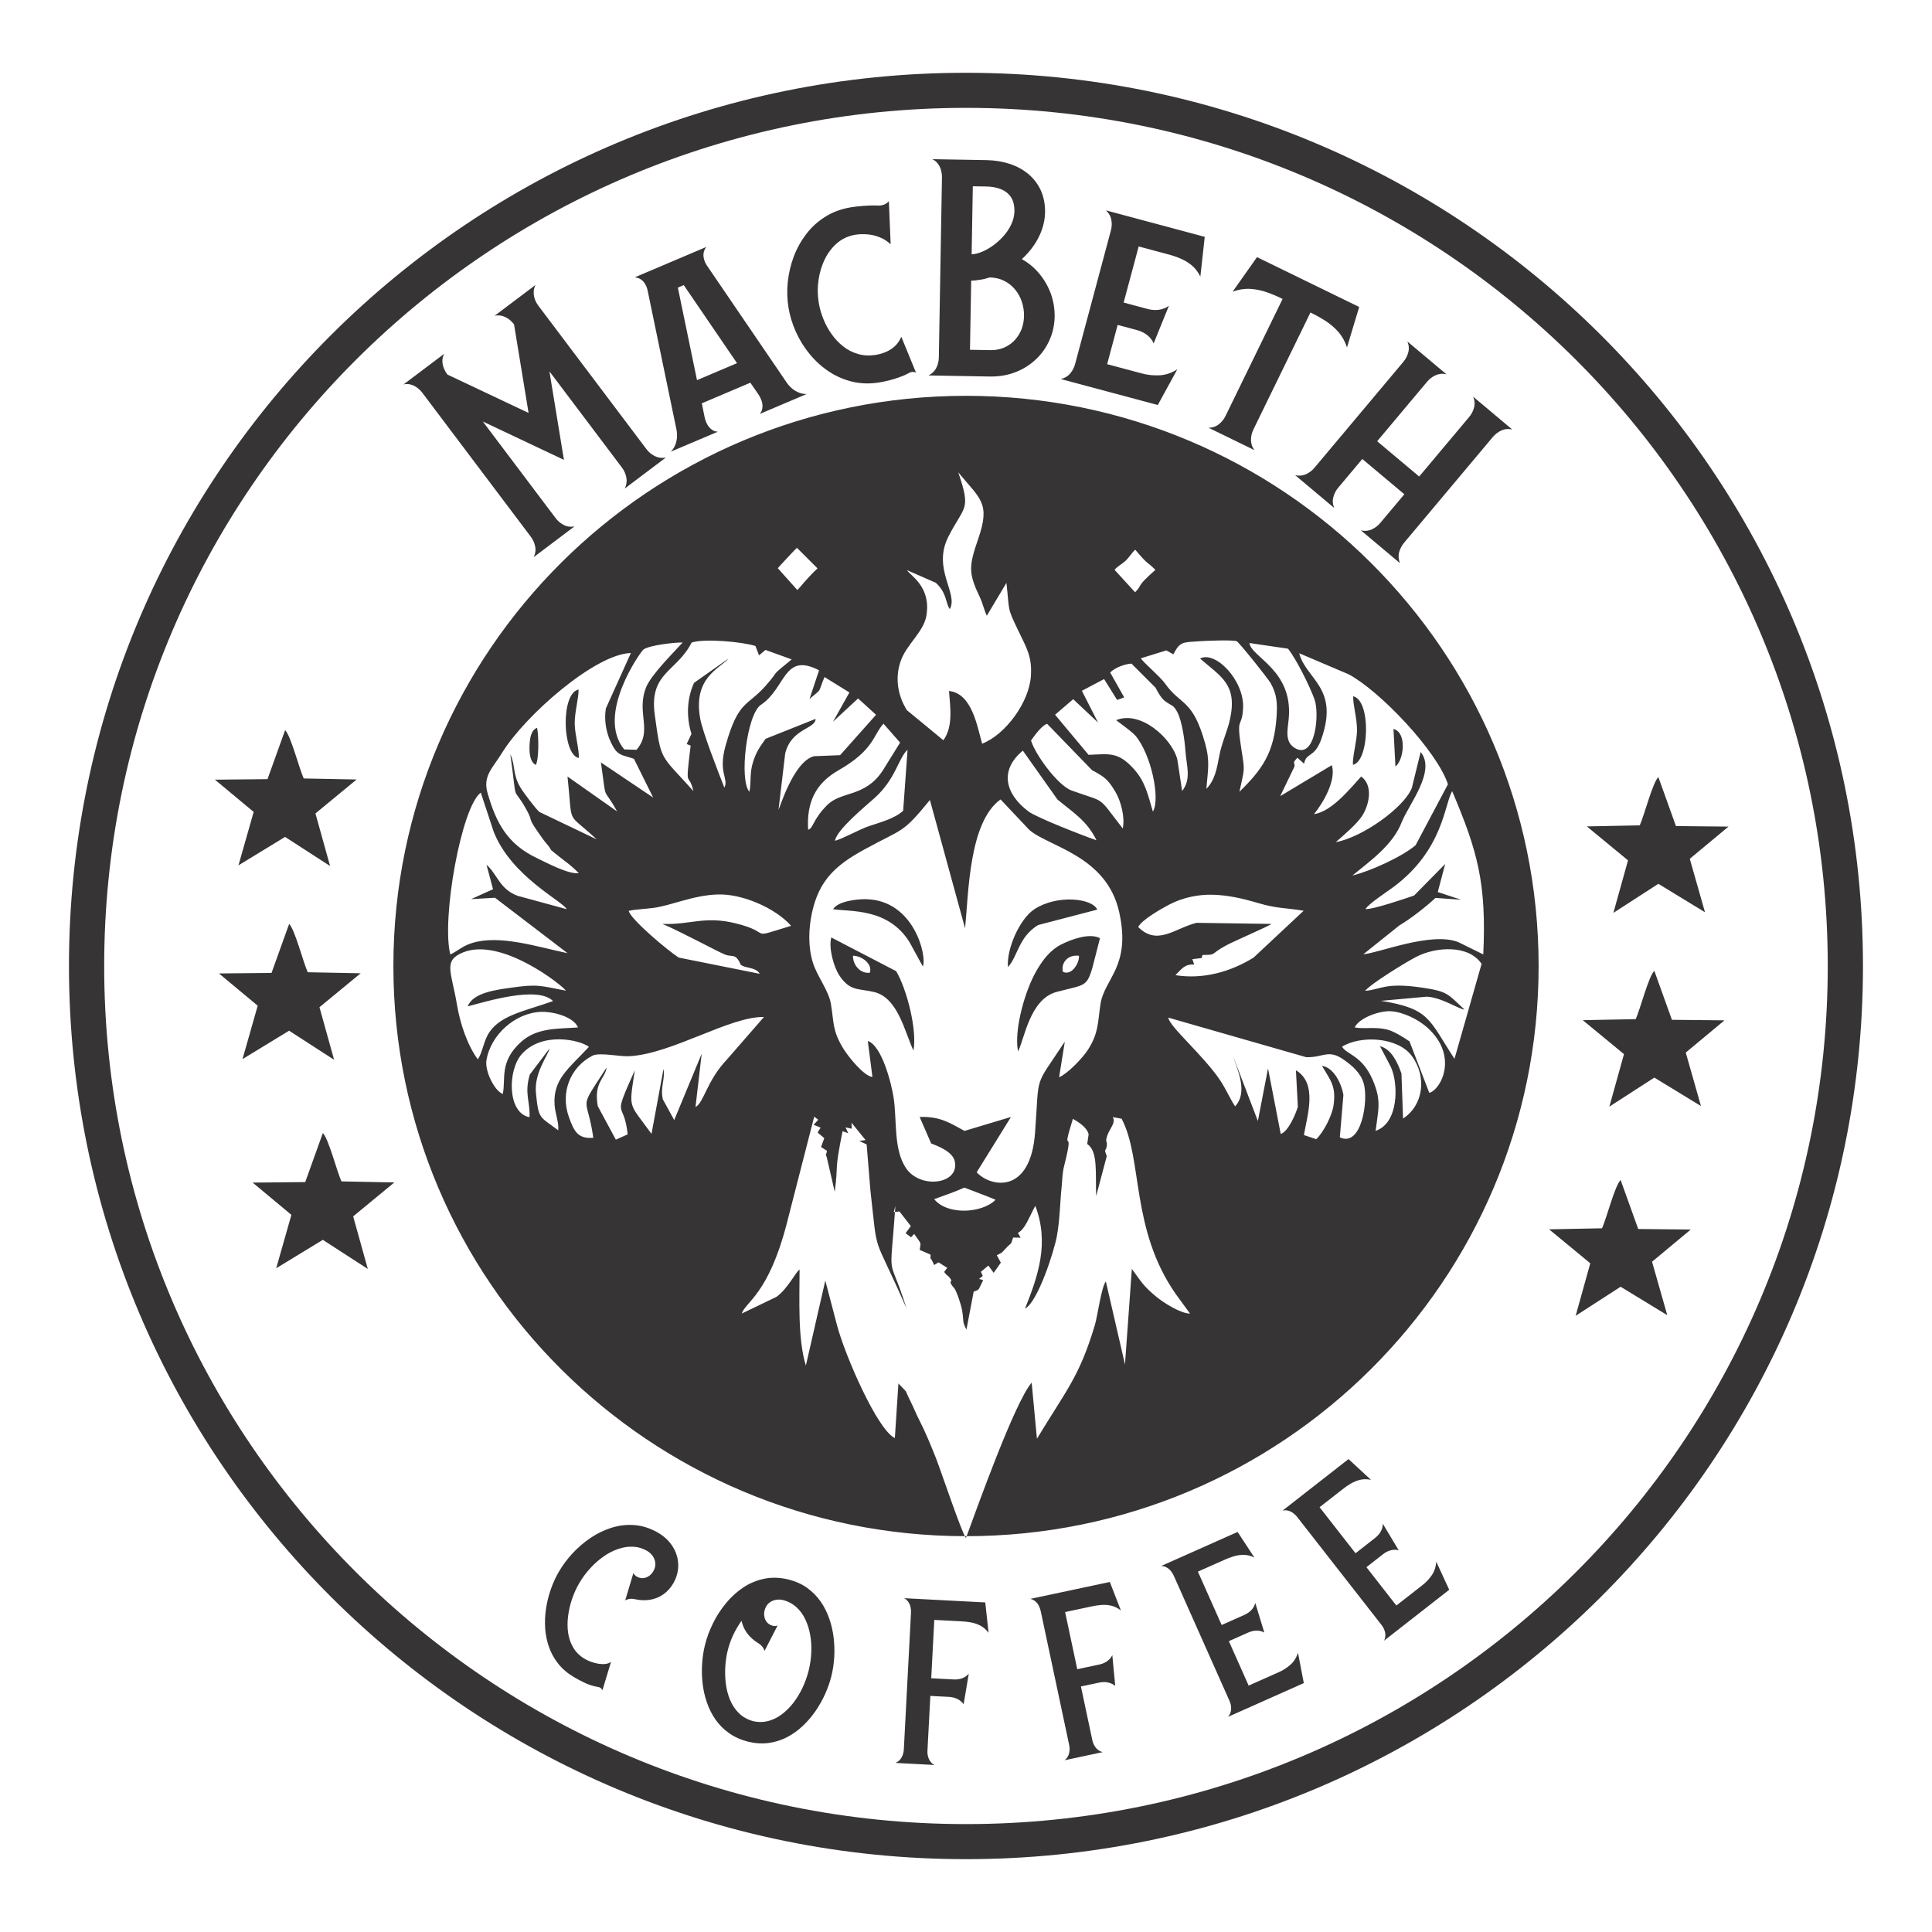 <?xml version="1.0" encoding="UTF-8"?>
<!DOCTYPE svg PUBLIC "-//W3C//DTD SVG 1.1//EN" "http://www.w3.org/Graphics/SVG/1.1/DTD/svg11.dtd">
<!-- Creator: CorelDRAW -->
<svg xmlns="http://www.w3.org/2000/svg" xml:space="preserve" width="70mm" height="70mm" style="shape-rendering:geometricPrecision; text-rendering:geometricPrecision; image-rendering:optimizeQuality; fill-rule:evenodd; clip-rule:evenodd"
viewBox="0 0 70 70"
 xmlns:xlink="http://www.w3.org/1999/xlink">
 <defs>
  <style type="text/css">
   <![CDATA[
    .fil0 {fill:#373435}
   ]]>
  </style>
 </defs>
 <g id="Capa_x0020_1">
  <path class="fil0" d="M35 14.341c11.458,0 20.747,9.249 20.747,20.659 0,11.41 -9.289,20.659 -20.747,20.659 -11.458,0 -20.747,-9.249 -20.747,-20.659 0,-11.41 9.289,-20.659 20.747,-20.659zm-11.552 41.853l0 0c0.089,0.052 0.16,0.117 0.21,0.197 0.053,0.08 0.081,0.166 0.086,0.258 0.005,0.094 -0.019,0.184 -0.071,0.277 -0.042,0.072 -0.095,0.131 -0.16,0.175 -0.065,0.046 -0.136,0.071 -0.212,0.078 -0.075,0.006 -0.154,-0.013 -0.231,-0.056 -0.03,-0.017 -0.053,-0.036 -0.072,-0.057 -0.019,-0.022 -0.035,-0.045 -0.049,-0.07l-0.297 0.988c0.064,-0.032 0.123,-0.05 0.181,-0.055 0.058,-0.006 0.118,-0.002 0.183,0.015 0.194,0.042 0.377,0.047 0.55,0.016 0.173,-0.031 0.332,-0.096 0.473,-0.197 0.141,-0.1 0.262,-0.234 0.357,-0.398 0.123,-0.217 0.181,-0.439 0.178,-0.669 -0.005,-0.231 -0.07,-0.446 -0.195,-0.651 -0.126,-0.205 -0.308,-0.379 -0.547,-0.519 -0.277,-0.156 -0.557,-0.246 -0.84,-0.269 -0.281,-0.022 -0.557,0.01 -0.827,0.093 -0.271,0.085 -0.526,0.208 -0.768,0.371 -0.24,0.163 -0.46,0.35 -0.656,0.563 -0.197,0.214 -0.362,0.437 -0.498,0.672 -0.112,0.193 -0.207,0.402 -0.286,0.627 -0.078,0.224 -0.136,0.456 -0.173,0.696 -0.037,0.238 -0.046,0.477 -0.032,0.715 0.017,0.237 0.062,0.466 0.141,0.686 0.077,0.221 0.192,0.423 0.34,0.609 0.151,0.185 0.34,0.346 0.571,0.481 0.136,0.08 0.274,0.152 0.413,0.216 0.141,0.064 0.291,0.109 0.452,0.136 0.039,0.005 0.071,0.018 0.1,0.041 0.027,0.021 0.047,0.05 0.056,0.084l0.314 -1.036c-0.054,0.041 -0.118,0.066 -0.196,0.076 -0.078,0.01 -0.16,0.008 -0.249,-0.005 -0.089,-0.013 -0.177,-0.036 -0.265,-0.066 -0.088,-0.032 -0.167,-0.068 -0.241,-0.111 -0.181,-0.106 -0.32,-0.243 -0.417,-0.407 -0.098,-0.165 -0.161,-0.345 -0.188,-0.544 -0.028,-0.198 -0.027,-0.402 0.002,-0.613 0.027,-0.21 0.076,-0.415 0.144,-0.614 0.069,-0.199 0.151,-0.381 0.247,-0.547 0.113,-0.196 0.244,-0.377 0.394,-0.542 0.149,-0.166 0.31,-0.31 0.483,-0.432 0.171,-0.123 0.35,-0.216 0.533,-0.28 0.182,-0.066 0.364,-0.093 0.544,-0.086 0.18,0.007 0.353,0.058 0.517,0.151zm-11.078 -13.39l1.918 0.038 -1.492 1.23 0.53 1.903 -1.63 -1.053 -1.689 1.03 0.551 -1.936 -1.403 -1.168 1.904 -0.019 0.638 -1.776c0.211,0.211 0.502,1.368 0.673,1.75zm45.675 1.699l-1.918 0.038 1.492 1.23 -0.53 1.903 1.63 -1.053 1.689 1.03 -0.551 -1.936 1.403 -1.167 -1.904 -0.019 -0.638 -1.776c-0.211,0.211 -0.502,1.368 -0.673,1.75zm-46.896 -9.277l1.918 0.038 -1.492 1.23 0.53 1.903 -1.63 -1.053 -1.689 1.03 0.551 -1.936 -1.403 -1.168 1.904 -0.019 0.638 -1.776c0.211,0.211 0.502,1.368 0.673,1.75zm48.117 1.699l-1.918 0.038 1.492 1.23 -0.53 1.903 1.63 -1.053 1.689 1.03 -0.551 -1.936 1.403 -1.168 -1.904 -0.019 -0.638 -1.776c-0.211,0.211 -0.502,1.368 -0.673,1.75zm-48.263 -8.72l1.918 0.038 -1.492 1.23 0.53 1.903 -1.63 -1.053 -1.689 1.03 0.551 -1.936 -1.403 -1.168 1.904 -0.019 0.638 -1.776c0.211,0.211 0.502,1.368 0.673,1.75zm48.409 1.699l-1.918 0.038 1.492 1.23 -0.53 1.903 1.63 -1.053 1.689 1.03 -0.551 -1.936 1.403 -1.167 -1.904 -0.019 -0.638 -1.776c-0.211,0.211 -0.502,1.368 -0.673,1.75zm-8.573 -16.785l0 0 -3.203 3.817c-0.087,0.107 -0.193,0.189 -0.315,0.244 -0.12,0.056 -0.252,0.069 -0.394,0.037l1.414 1.187c-0.056,-0.134 -0.066,-0.266 -0.031,-0.394 0.033,-0.13 0.096,-0.248 0.186,-0.352l0.863 -1.028 1.523 1.278 -0.863 1.028c-0.087,0.107 -0.193,0.189 -0.315,0.244 -0.12,0.056 -0.252,0.069 -0.394,0.037l1.414 1.187c-0.054,-0.133 -0.065,-0.265 -0.032,-0.394 0.035,-0.128 0.098,-0.247 0.186,-0.352l3.203 -3.817c0.088,-0.105 0.194,-0.188 0.315,-0.244 0.122,-0.055 0.254,-0.068 0.394,-0.037l-1.414 -1.187c0.056,0.134 0.066,0.266 0.031,0.394 -0.033,0.13 -0.096,0.248 -0.186,0.352l-1.801 2.146 -1.523 -1.278 1.801 -2.146c0.087,-0.107 0.193,-0.189 0.315,-0.244 0.12,-0.056 0.252,-0.069 0.394,-0.037l-1.414 -1.187c0.056,0.134 0.066,0.266 0.031,0.394 -0.033,0.13 -0.096,0.248 -0.186,0.352zm-5.295 -3.803l-0.883 1.25c0.218,-0.078 0.43,-0.111 0.637,-0.099 0.207,0.012 0.409,0.054 0.606,0.123 0.196,0.069 0.384,0.149 0.567,0.241l-2.06 4.224c-0.058,0.125 -0.141,0.23 -0.246,0.313 -0.103,0.084 -0.228,0.128 -0.373,0.132l1.659 0.809c-0.087,-0.117 -0.128,-0.242 -0.126,-0.375 0.001,-0.134 0.033,-0.264 0.095,-0.387l2.06 -4.224c0.185,0.088 0.364,0.187 0.539,0.299 0.175,0.112 0.333,0.246 0.47,0.402 0.137,0.155 0.242,0.343 0.315,0.563l0.442 -1.465 -3.701 -1.805 0 0zm-7.112 4.416l0 0 3.517 0.942 0.708 -1.294c-0.207,0.134 -0.423,0.207 -0.651,0.218 -0.226,0.011 -0.451,-0.014 -0.67,-0.077l-1.222 -0.327 0.381 -1.422 0.698 0.187c0.139,0.037 0.261,0.097 0.369,0.179 0.107,0.082 0.187,0.184 0.237,0.304l0.552 -1.362c-0.11,0.077 -0.23,0.126 -0.361,0.144 -0.132,0.018 -0.265,0.009 -0.405,-0.028l-0.873 -0.234 0.545 -2.033 1.048 0.281c0.163,0.041 0.322,0.095 0.472,0.16 0.152,0.063 0.29,0.149 0.413,0.253 0.121,0.104 0.224,0.238 0.301,0.399l0.159 -1.441 -3.579 -0.959c0.107,0.098 0.172,0.213 0.195,0.344 0.025,0.132 0.018,0.266 -0.02,0.398l-1.29 4.814c-0.034,0.134 -0.095,0.253 -0.182,0.354 -0.085,0.102 -0.199,0.169 -0.341,0.201zm-4.303 -7.287l0 0 -0.113 6.493c-0,0.138 -0.03,0.269 -0.091,0.388 -0.058,0.119 -0.152,0.212 -0.282,0.277l2.233 0.039c0.331,0.004 0.638,-0.049 0.917,-0.158 0.282,-0.109 0.527,-0.264 0.738,-0.463 0.21,-0.196 0.373,-0.428 0.492,-0.693 0.119,-0.263 0.182,-0.548 0.189,-0.853 0.003,-0.286 -0.042,-0.562 -0.136,-0.829 -0.097,-0.264 -0.234,-0.505 -0.413,-0.722 -0.179,-0.218 -0.391,-0.396 -0.64,-0.536 0.164,-0.148 0.307,-0.313 0.432,-0.492 0.124,-0.179 0.222,-0.37 0.294,-0.572 0.072,-0.201 0.111,-0.411 0.116,-0.626 0.003,-0.297 -0.048,-0.562 -0.152,-0.795 -0.106,-0.232 -0.255,-0.428 -0.446,-0.591 -0.193,-0.163 -0.419,-0.287 -0.678,-0.373 -0.261,-0.086 -0.542,-0.132 -0.848,-0.138l-1.962 -0.034c0.085,0.04 0.153,0.097 0.206,0.169 0.053,0.072 0.09,0.15 0.112,0.239 0.024,0.089 0.034,0.177 0.032,0.27zm1.015 6.228l0 0 0.044 -2.504c0.11,-0.004 0.222,-0.015 0.336,-0.035 0.115,-0.017 0.227,-0.046 0.337,-0.082 0.194,0.005 0.369,0.045 0.523,0.123 0.154,0.078 0.285,0.181 0.393,0.312 0.107,0.131 0.191,0.279 0.246,0.445 0.055,0.167 0.082,0.339 0.079,0.522 -0.006,0.243 -0.064,0.457 -0.171,0.643 -0.106,0.185 -0.249,0.331 -0.429,0.436 -0.18,0.104 -0.384,0.155 -0.61,0.153l-0.749 -0.013zm0.06 -3.459l0 0 0.043 -2.465 0.478 0.008c0.204,0.002 0.385,0.035 0.538,0.096 0.156,0.063 0.277,0.158 0.365,0.288 0.086,0.131 0.128,0.301 0.127,0.512 -0.005,0.163 -0.042,0.322 -0.114,0.474 -0.069,0.152 -0.164,0.292 -0.279,0.423 -0.114,0.129 -0.241,0.243 -0.376,0.342 -0.137,0.099 -0.274,0.176 -0.409,0.232 -0.137,0.056 -0.262,0.086 -0.374,0.09zm-4.375 -1.703l0 0c-0.346,0.057 -0.655,0.171 -0.924,0.34 -0.27,0.167 -0.498,0.375 -0.69,0.624 -0.189,0.248 -0.342,0.52 -0.454,0.817 -0.112,0.297 -0.183,0.602 -0.217,0.914 -0.033,0.315 -0.026,0.621 0.021,0.918 0.049,0.308 0.14,0.607 0.271,0.898 0.131,0.291 0.295,0.559 0.497,0.803 0.2,0.245 0.429,0.455 0.688,0.627 0.259,0.175 0.54,0.298 0.846,0.374 0.306,0.074 0.628,0.086 0.968,0.034 0.117,-0.018 0.239,-0.044 0.371,-0.076 0.13,-0.034 0.257,-0.071 0.382,-0.117 0.126,-0.044 0.24,-0.095 0.342,-0.15 0.042,-0.026 0.087,-0.04 0.133,-0.043 0.048,-0.001 0.088,0.008 0.126,0.028l-0.533 -1.301c-0.058,0.14 -0.137,0.252 -0.237,0.345 -0.099,0.09 -0.21,0.16 -0.333,0.21 -0.122,0.052 -0.246,0.085 -0.371,0.104 -0.226,0.034 -0.434,0.023 -0.629,-0.035 -0.196,-0.056 -0.374,-0.148 -0.533,-0.273 -0.162,-0.127 -0.303,-0.277 -0.424,-0.449 -0.123,-0.172 -0.222,-0.357 -0.301,-0.556 -0.079,-0.197 -0.135,-0.397 -0.166,-0.597 -0.043,-0.27 -0.044,-0.542 -0.004,-0.812 0.04,-0.27 0.116,-0.522 0.229,-0.753 0.116,-0.232 0.266,-0.425 0.45,-0.583 0.184,-0.156 0.402,-0.255 0.65,-0.297 0.147,-0.023 0.296,-0.027 0.451,-0.013 0.152,0.013 0.302,0.05 0.444,0.108 0.144,0.058 0.273,0.142 0.388,0.25l-0.064 -1.558c-0.073,0.075 -0.151,0.122 -0.231,0.139 -0.078,0.019 -0.155,0.022 -0.229,0.012 -0.159,-0.001 -0.317,0.004 -0.477,0.017 -0.157,0.012 -0.305,0.029 -0.441,0.05zm-7.354 3.063l0 0 1.032 4.976c0.019,0.09 0.027,0.185 0.022,0.283 -0.005,0.098 -0.026,0.191 -0.062,0.283 -0.036,0.092 -0.09,0.174 -0.161,0.248l1.7 -0.721c-0.087,-0.007 -0.162,-0.034 -0.225,-0.084 -0.065,-0.049 -0.117,-0.111 -0.16,-0.189 -0.041,-0.079 -0.072,-0.164 -0.091,-0.253l-0.102 -0.504 1.759 -0.747 0.292 0.423c0.051,0.076 0.09,0.158 0.119,0.242 0.026,0.085 0.035,0.165 0.025,0.246 -0.008,0.081 -0.04,0.153 -0.096,0.221l1.699 -0.721c-0.103,-0.001 -0.2,-0.018 -0.291,-0.057 -0.091,-0.038 -0.173,-0.088 -0.247,-0.152 -0.074,-0.064 -0.137,-0.136 -0.188,-0.212l-2.862 -4.199c-0.084,-0.114 -0.135,-0.235 -0.148,-0.36 -0.013,-0.125 0.019,-0.242 0.1,-0.349l-2.591 1.1c0.137,0.014 0.245,0.071 0.324,0.169 0.079,0.098 0.13,0.218 0.152,0.358zm3.229 2.584l0 0 -1.45 0.615 -0.694 -3.352 0.214 -0.091 1.929 2.827zm-8.079 -1.405l0 0 0.526 3.208 -2.939 -1.39c-0.056,-0.074 -0.1,-0.151 -0.133,-0.237 -0.034,-0.085 -0.05,-0.17 -0.05,-0.259 0,-0.089 0.021,-0.175 0.067,-0.258l-1.474 1.111c0.092,-0.021 0.181,-0.018 0.266,0.007 0.086,0.024 0.163,0.063 0.235,0.119 0.074,0.055 0.135,0.119 0.191,0.193l3.908 5.186c0.085,0.109 0.141,0.23 0.167,0.361 0.028,0.13 0.011,0.261 -0.052,0.392l1.474 -1.111c-0.143,0.025 -0.274,0.005 -0.391,-0.058 -0.119,-0.061 -0.22,-0.149 -0.301,-0.261l-2.626 -3.485 2.939 1.39 -0.526 -3.208 2.626 3.485c0.083,0.11 0.138,0.233 0.162,0.365 0.025,0.133 0.006,0.265 -0.057,0.396l1.485 -1.119c-0.143,0.024 -0.276,0.006 -0.397,-0.054 -0.121,-0.06 -0.224,-0.147 -0.306,-0.257l-3.908 -5.186c-0.056,-0.074 -0.099,-0.152 -0.131,-0.238 -0.031,-0.087 -0.045,-0.174 -0.043,-0.264 0,-0.089 0.023,-0.176 0.069,-0.259l-1.485 1.119c0.092,-0.021 0.182,-0.019 0.27,0.004 0.086,0.024 0.165,0.062 0.24,0.115 0.074,0.055 0.137,0.118 0.193,0.192zm31.524 47.69l0 0 2.359 -1.843 -0.471 -1.019c-0.01,0.185 -0.063,0.349 -0.16,0.491 -0.098,0.143 -0.218,0.27 -0.361,0.378l-0.923 0.721 -1.085 -1.389 0.605 -0.473c0.087,-0.068 0.178,-0.114 0.274,-0.139 0.098,-0.026 0.194,-0.026 0.29,-0.002l-0.576 -0.962c0.001,0.1 -0.022,0.193 -0.072,0.281 -0.05,0.089 -0.119,0.168 -0.209,0.238l-0.706 0.552 -1.303 -1.668 0.815 -0.636c0.1,-0.08 0.205,-0.154 0.315,-0.219 0.11,-0.065 0.224,-0.111 0.345,-0.139 0.122,-0.028 0.25,-0.027 0.387,0.002l-0.813 -0.752 -2.39 1.867c0.07,-0.017 0.138,-0.016 0.203,0.002 0.066,0.017 0.125,0.046 0.181,0.088 0.057,0.041 0.105,0.089 0.148,0.144l3.049 3.903c0.066,0.082 0.111,0.174 0.133,0.274 0.023,0.099 0.012,0.199 -0.035,0.3zm-5.645 2.757l0 0 2.735 -1.218 -0.211 -1.103c-0.054,0.177 -0.145,0.323 -0.274,0.438 -0.13,0.115 -0.277,0.209 -0.442,0.279l-1.071 0.476 -0.717 -1.61 0.702 -0.312c0.1,-0.045 0.2,-0.068 0.3,-0.069 0.101,-0.002 0.194,0.021 0.282,0.069l-0.327 -1.073c-0.023,0.097 -0.068,0.181 -0.138,0.255 -0.069,0.074 -0.156,0.134 -0.261,0.181l-0.819 0.364 -0.861 -1.934 0.944 -0.42c0.116,-0.054 0.236,-0.1 0.358,-0.136 0.122,-0.036 0.244,-0.053 0.369,-0.051 0.125,0.002 0.249,0.035 0.375,0.095l-0.607 -0.926 -2.771 1.234c0.072,0 0.137,0.018 0.197,0.051 0.059,0.033 0.111,0.075 0.154,0.129 0.045,0.053 0.08,0.112 0.109,0.176l2.014 4.524c0.044,0.095 0.066,0.195 0.062,0.297 -0.002,0.101 -0.037,0.196 -0.106,0.282zm-6.797 -3.827l0 0 1.03 4.845c0.023,0.102 0.023,0.205 -0.001,0.304 -0.023,0.099 -0.077,0.184 -0.162,0.254l1.377 -0.293c-0.107,-0.029 -0.191,-0.085 -0.252,-0.166 -0.062,-0.081 -0.104,-0.174 -0.124,-0.277l-0.411 -1.936 0.664 -0.141c0.108,-0.023 0.21,-0.025 0.309,-0.005 0.1,0.019 0.189,0.06 0.27,0.124l-0.106 -1.115c-0.043,0.09 -0.104,0.163 -0.188,0.221 -0.082,0.058 -0.175,0.098 -0.283,0.121l-0.799 0.17 -0.44 -2.071 0.934 -0.199c0.125,-0.028 0.252,-0.048 0.375,-0.058 0.125,-0.01 0.248,-0.001 0.368,0.027 0.118,0.029 0.235,0.086 0.344,0.172l-0.401 -1.032 -2.88 0.612c0.07,0.015 0.131,0.046 0.182,0.09 0.051,0.044 0.093,0.096 0.124,0.158 0.033,0.062 0.055,0.126 0.07,0.195zm-4.7 0.058l0 0 -0.259 4.946c-0.004,0.105 -0.03,0.204 -0.079,0.293 -0.047,0.09 -0.122,0.158 -0.223,0.204l1.406 0.074c-0.096,-0.056 -0.162,-0.132 -0.2,-0.226 -0.039,-0.094 -0.056,-0.195 -0.048,-0.3l0.104 -1.976 0.678 0.035c0.11,0.006 0.209,0.031 0.3,0.075 0.091,0.044 0.167,0.107 0.228,0.19l0.186 -1.105c-0.065,0.075 -0.143,0.131 -0.239,0.165 -0.094,0.035 -0.195,0.049 -0.305,0.043l-0.816 -0.043 0.111 -2.114 0.954 0.05c0.128,0.005 0.255,0.018 0.377,0.041 0.124,0.023 0.24,0.064 0.349,0.122 0.107,0.058 0.204,0.144 0.287,0.255l-0.12 -1.101 -2.94 -0.154c0.064,0.033 0.114,0.078 0.152,0.135 0.038,0.056 0.065,0.117 0.079,0.185 0.016,0.068 0.021,0.136 0.017,0.206zm-7.462 1.16l0 0c-0.054,0.215 -0.09,0.441 -0.105,0.677 -0.017,0.236 -0.012,0.476 0.015,0.714 0.026,0.24 0.078,0.473 0.156,0.697 0.076,0.225 0.18,0.432 0.313,0.624 0.134,0.191 0.297,0.355 0.493,0.493 0.194,0.138 0.424,0.241 0.688,0.308 0.26,0.063 0.508,0.079 0.743,0.047 0.234,-0.031 0.454,-0.1 0.662,-0.207 0.206,-0.106 0.395,-0.241 0.569,-0.404 0.174,-0.163 0.329,-0.343 0.467,-0.542 0.136,-0.2 0.254,-0.407 0.351,-0.623 0.096,-0.216 0.172,-0.431 0.225,-0.644 0.053,-0.212 0.087,-0.435 0.103,-0.671 0.015,-0.235 0.008,-0.472 -0.019,-0.712 -0.028,-0.239 -0.08,-0.472 -0.158,-0.696 -0.077,-0.226 -0.181,-0.432 -0.313,-0.624 -0.133,-0.191 -0.296,-0.354 -0.487,-0.494 -0.192,-0.138 -0.419,-0.24 -0.678,-0.306 -0.31,-0.074 -0.603,-0.084 -0.878,-0.028 -0.275,0.057 -0.529,0.162 -0.762,0.317 -0.234,0.157 -0.441,0.345 -0.625,0.568 -0.184,0.223 -0.34,0.463 -0.468,0.722 -0.129,0.259 -0.226,0.519 -0.291,0.782zm0.822 0.205l0 0c0.048,-0.191 0.114,-0.377 0.198,-0.558 0.085,-0.178 0.186,-0.351 0.302,-0.515 0.035,0.166 0.104,0.317 0.203,0.453 0.102,0.135 0.234,0.255 0.397,0.356 0.058,0.033 0.104,0.072 0.142,0.117 0.038,0.043 0.069,0.098 0.092,0.165l0.472 -0.917c-0.027,0.008 -0.054,0.013 -0.082,0.017 -0.029,0.001 -0.059,-0.001 -0.092,-0.009 -0.086,-0.023 -0.153,-0.064 -0.205,-0.12 -0.05,-0.058 -0.084,-0.126 -0.098,-0.204 -0.016,-0.077 -0.014,-0.156 0.007,-0.237 0.028,-0.105 0.076,-0.189 0.146,-0.253 0.07,-0.062 0.151,-0.103 0.244,-0.123 0.094,-0.019 0.19,-0.017 0.291,0.008 0.181,0.048 0.337,0.133 0.468,0.252 0.133,0.119 0.24,0.266 0.322,0.437 0.084,0.172 0.143,0.361 0.18,0.566 0.037,0.205 0.05,0.418 0.04,0.639 -0.009,0.221 -0.04,0.44 -0.095,0.658 -0.055,0.22 -0.131,0.429 -0.226,0.63 -0.095,0.199 -0.207,0.383 -0.336,0.549 -0.129,0.164 -0.27,0.303 -0.425,0.417 -0.153,0.112 -0.317,0.192 -0.49,0.235 -0.172,0.043 -0.349,0.045 -0.532,0.003 -0.21,-0.059 -0.384,-0.157 -0.522,-0.294 -0.137,-0.137 -0.243,-0.299 -0.32,-0.486 -0.077,-0.188 -0.127,-0.387 -0.152,-0.596 -0.024,-0.209 -0.03,-0.417 -0.016,-0.623 0.014,-0.205 0.044,-0.393 0.087,-0.565zm7.48 -16.349c0.39,-0.146 0.702,-0.241 1.093,-0.418 0.163,0.062 1.087,0.41 1.13,0.444 -0.501,0.496 -1.753,0.558 -2.223,-0.026zm6.473 -2.972l0.318 0.059c0.774,1.458 0.317,3.997 1.962,6.351l0.517 0.709c-0.337,0 -0.96,-0.392 -1.232,-0.619 -0.472,-0.394 -0.522,-0.519 -0.876,-0.999l-0.249 3.461 -0.693 -3.008c-0.165,0.205 -0.297,1.245 -0.401,1.591 -0.558,1.862 -1.033,2.349 -2.096,4.109l-0.191 -2.034c-0.617,0.718 -1.985,4.554 -2.38,5.629 -0.137,-0.132 -0.923,-2.48 -1.09,-2.899 -0.183,-0.46 -0.383,-0.949 -0.611,-1.391 -0.115,-0.222 -0.204,-0.457 -0.318,-0.68 -0.238,-0.469 -0.035,-0.215 -0.429,-0.627l-0.129 1.977c-0.634,-0.295 -1.808,-2.999 -2.094,-4.083l-0.426 -1.623 -0.704 3.079c-0.301,-0.96 -0.228,-2.428 -0.228,-3.477 -0.13,0.065 -0.419,0.687 -0.839,0.989l-1.258 0.605c0.143,-0.427 0.963,-0.695 1.625,-3.232l1.002 -3.903 0.147 0.112 -0.168 0.183 0.253 0.102 -0.108 0.178 0.241 0.204 -0.117 0.32 0.214 0.138c-0.044,0.269 -0.079,0.005 -0.003,0.25l0.285 1.236c0.144,-1.102 -0.03,-0.642 0.284,-2.198l0.204 0.075 -0.095 -0.212 0.223 0.049 -0.009 -0.218 0.511 0.629 -0.229 0.032 0.267 0.125 0.137 1.673c0.285,2.507 0.039,1.38 1.308,4.267 -0.68,-2.147 -0.611,-0.767 -0.403,-3.713l-0.06 0.227 0.207 -0.025 0.412 0.531 -0.189 0.257 0.198 0.148 0.112 -0.121c0.28,0.407 0.243,0.268 0.199,0.578l0.394 0.171c0.012,0.34 -0.074,-0.095 0.13,0.377l0.16 -0.097 0.315 0.2 -0.112 0.148c0.116,0.162 0.109,0.095 0.185,0.19 0.154,0.192 0.03,0.115 0.046,0.19 0.02,0.094 0.108,0.173 0.132,0.203 0.083,0.104 0.254,0.6 0.289,0.815 0.069,0.425 -0.003,0.391 0.156,0.69l0.262 -1.374c0.227,-0.091 0.143,-0.016 0.344,-0.417l-0.15 -0.045 0.137 -0.107 -0.069 -0.15 0.27 -0.226 0.193 0.263 0.259 -0.368 -0.146 -0.269c0.258,-0.131 0.154,-0.075 0.352,-0.277 0.217,-0.222 0.135,-0.065 0.239,-0.364l0.272 0.004 -0.1 -0.172c0.263,-0.138 0.391,-0.538 0.632,-0.982 0.514,1.354 0.101,2.538 -0.374,3.727 0.469,-0.245 1.059,-2.09 1.157,-2.637 0.11,-0.611 0.108,-1.167 0.17,-1.769 0.035,-0.343 0.018,-0.49 0.106,-0.824 0.39,-1.566 -0.167,-0.129 0.303,-1.649 0.2,0.114 0.515,0.312 0.57,0.563l-0.051 0.348c0.4,0.271 0.291,1.048 0.325,1.885l0.383 -1.443c-0.117,-0.313 -0.029,-0.148 -0.001,-0.366 0.029,-0.228 -0.069,-0.099 0.017,-0.372 0.081,-0.257 0.322,-0.463 0.203,-0.67zm-21.133 0.003c-0.81,-0.141 -0.801,-1.702 -0.285,-2.283 0.732,-0.823 2.099,-0.524 2.436,-0.266 -0.721,0.781 -1.31,1.164 -1.244,2.11 0.021,0.299 0.166,0.662 0.131,0.915 -0.685,-0.522 -0.71,-0.382 -0.807,-1.355 -0.073,-0.738 0.456,-1.383 0.492,-1.609l-0.714 0.942c-0.206,0.688 0.016,0.976 -0.01,1.545zm29.438 -2.555c0.666,-0.415 2.025,-0.357 2.533,0.343 0.539,0.742 0.425,1.769 -0.323,2.262l-0.058 -1.634c-0.145,-0.408 -0.363,-0.884 -0.778,-0.989l0.394 0.752c0.279,0.603 0.292,2.036 -0.552,2.315 0.095,-0.774 0.22,-1.084 -0.104,-1.841 -0.385,-0.899 -0.95,-0.919 -1.111,-1.208zm0.455 -0.698c0.18,-0.358 0.914,-0.609 1.309,-0.586 0.449,0.026 0.989,0.294 1.313,0.581 1.168,1.034 0.497,2.275 0.083,2.375l-0.717 -1.864c-0.215,-0.15 -0.573,-0.371 -0.82,-0.431 -0.425,-0.105 -0.837,-0.008 -1.168,-0.075zm-30.864 2.411c-0.302,-0.115 -0.653,-0.832 -0.592,-1.214 0.149,-0.933 1.052,-1.734 1.993,-1.761 0.419,-0.012 1.161,0.173 1.325,0.565 -0.723,0.053 -1.476,0.002 -2.053,0.516 -0.815,0.725 -0.554,1.363 -0.673,1.894zm26.535 0.45c-0.164,-0.242 -0.337,-0.629 -0.515,-0.902 -0.6,-0.921 -1.872,-1.985 -1.905,-2.313l4.992 1.432c0.629,0.025 0.795,-0.314 1.38,0.103 0.299,0.213 0.598,0.471 0.708,0.851 0.177,0.612 -0.08,2.326 -0.867,1.951l0.13 -1.539c-0.072,-0.416 -0.348,-0.989 -0.776,-1.051 0.321,0.547 0.512,0.733 0.421,1.418 -0.05,0.375 -0.363,0.986 -0.629,1.239l-0.447 -0.15c0.121,-0.716 0.508,-1.871 -0.289,-2.347l0.07 1.325c-0.092,0.291 -0.348,0.893 -0.621,0.982l-0.46 -2.376 -0.368 1.907 -0.917 -2.397c0.188,0.558 0.564,1.354 0.094,1.865zm-23.255 1.138c-0.562,0.046 -0.699,-0.238 -0.882,-0.747 -0.319,-0.881 0.04,-1.804 0.849,-2.226 0.253,-0.132 0.984,0.038 1.343,0.018 1.552,-0.089 3.644,-1.449 4.873,-1.421l-1.335 1.533c-0.752,0.795 -0.826,1.55 -1.145,1.73l0.225 -1.933 -0.996 2.404 -0.412 -0.752c-0.101,-0.456 0.091,-0.726 0.024,-1.099l-0.435 2.352c-0.84,-1.169 -0.822,-0.853 -0.605,-2.305 -0.849,1.9 -0.4,0.994 -0.258,2.322l-0.429 0.192 -0.655 -1.215c-0.154,-0.876 0.277,-1.001 0.32,-1.399 -1.068,1.651 -0.71,0.932 -0.481,2.546zm27.965 -5.326c0.218,-0.263 1.499,-1.051 1.866,-1.237 0.692,-0.352 1.871,-0.447 2.354,0.261l-0.982 3.441c-0.933,-1.425 -0.883,-1.815 -2.663,-2.101l1.653 -0.15c0.531,0.018 1.179,0.459 1.372,0.466 -0.609,-0.56 -0.583,-0.654 -1.538,-0.795 -1.367,-0.201 -1.492,0.077 -2.062,0.116zm-32.15 2.485c-0.389,-0.535 -0.642,-1.314 -0.753,-1.976 -0.203,-1.209 -0.516,-1.603 0.223,-1.901 1.391,-0.562 3.615,1.21 3.722,1.389 -0.932,-0.179 -1.014,-0.25 -2.01,-0.105 -0.488,0.071 -1.359,0.17 -1.547,0.673 0.672,-0.174 2.537,-0.757 3.092,-0.192 -1.062,0.378 -1.996,0.521 -2.377,1.246 -0.147,0.28 -0.203,0.663 -0.35,0.866zm14.296 0.637c-0.306,-0.029 -0.88,-0.742 -1.057,-1.036 -0.401,-0.663 -0.327,-0.915 -0.448,-1.628 -0.079,-0.462 -0.494,-0.984 -0.647,-1.469 -0.18,-0.571 -0.162,-1.224 -0.038,-1.805 0.257,-1.2 0.875,-1.742 1.896,-2.301 1.422,-0.78 1.369,-0.554 2.379,-1.796l1.274 4.65c0.129,-1.272 0.136,-3.846 1.286,-4.67l1.036 1.098c0.683,0.612 2.806,0.926 3.262,2.984 0.441,1.987 -0.544,2.397 -0.682,3.356 -0.096,0.663 -0.064,1.018 -0.439,1.615 -0.199,0.317 -0.745,0.88 -1.056,1.013l0.207 -1.289c-1.14,1.724 -0.915,1.099 -1.078,3.297 -0.166,2.25 -1.614,1.98 -2.115,1.435l1.242 -2.004 -1.683 0.505c-0.526,-0.287 -0.887,-0.532 -1.626,-0.505l0.418 0.961c0.298,0.11 0.776,0.311 0.853,0.638 0.193,0.832 -1.228,1.03 -1.758,0.265 -0.466,-0.673 -0.332,-1.741 -0.454,-2.551 -0.078,-0.516 -0.424,-1.895 -0.937,-2.066l0.167 1.302zm9.631 -5.434c0.145,-0.268 0.819,-0.649 1.131,-0.814 0.47,-0.247 1.043,-0.37 1.578,-0.354 0.565,0.017 1.087,0.139 1.625,0.298 0.705,0.209 0.999,0.171 1.662,0.282l-1.814 1.697c-0.839,0.52 -1.832,0.797 -2.833,0.637 0.243,-0.238 0.327,-0.4 0.682,-0.386l-0.068 -0.194 0.337 -0.04 0.03 -0.111c0.543,-0.008 0.235,-0.009 0.851,-0.343 0.321,-0.174 1.59,-0.715 1.646,-0.783l-2.714 -0.039c-0.781,0.195 -1.417,0.848 -2.113,0.151zm-18.459 -0.584c0.195,-0.05 0.651,-0.073 0.903,-0.108 0.661,-0.091 1.418,-0.454 2.313,-0.486 0.898,-0.033 2.103,0.496 2.669,1.136 -1.651,0.502 -0.581,0.259 -2.022,-0.093 -1.121,-0.274 -1.644,0.064 -2.639,0.024 0.723,0.308 1.962,0.988 2.263,1.109 0.276,0.111 0.381,-0.067 0.571,0.366 0.146,0.142 0.542,0.076 0.691,0.333l-2.939 -0.589c-0.371,-0.237 -1.743,-1.382 -1.809,-1.692zm-6.464 1.581c-0.325,-1.282 0.399,-5.348 1.105,-5.865l0.467 1.416c0.638,1.629 2.525,2.53 2.643,2.807l-1.776 -0.484c-0.661,-0.245 -0.732,-0.784 -1.127,-1.125l0.236 0.886 -0.794 0.359 0.865 -0.05 2.631 2.01c-1.12,-0.238 -2.459,-0.675 -3.447,-0.374 -0.378,0.116 -0.501,0.277 -0.804,0.42zm33.16 -1.644c0.076,-0.169 0.821,-0.659 1.016,-0.804 1.804,-1.344 1.841,-2.998 2.124,-3.47 0.921,2.177 1.247,3.326 1.127,5.916l-0.897 -0.442c-0.974,-0.4 -2.888,0.394 -3.448,0.435l1.303 -1.043c0.426,-0.254 0.964,-0.675 1.311,-0.998l0.926 0.066 -0.844 -0.279 0.269 -1.017 -1.127 1.144c-0.316,0.111 -1.52,0.516 -1.76,0.491zm-9.746 -2.494c-0.426,-0.145 -2.163,-0.816 -2.469,-1.047 -0.835,-0.631 -1.064,-1.485 -0.2,-2.201l1.254 1.771c0.569,0.472 1.069,0.767 1.414,1.477zm-9.478 0.018c0.068,-0.403 1.1,-1.248 1.441,-1.554 0.767,-0.69 0.857,-1.442 1.19,-1.742l-0.159 2.208c-0.308,0.289 -0.854,0.425 -1.252,0.562 -0.353,0.122 -0.958,0.465 -1.22,0.526zm7.104 -3.634c0.14,-0.191 0.382,-0.539 0.584,-0.604l1.629 1.681c0.462,0.244 0.584,0.346 0.844,0.782 0.206,0.345 0.352,0.928 0.268,1.33 -0.955,-1.227 -0.565,-0.911 -1.853,-1.376 -0.499,-0.18 -1.317,-1.299 -1.471,-1.812zm-8.075 3.235c-0.06,-0.986 0.261,-1.675 1.1,-2.155 1.295,-0.741 1.249,-1.271 1.63,-1.689l0.602 0.686 -0.64 1.03c-0.651,0.967 -1.487,0.711 -2.011,1.242 -0.523,0.529 -0.489,0.831 -0.681,0.886zm-2.125 -1.376c-0.382,-0.405 -0.102,-2.808 0.414,-3.151 0.916,-0.61 0.814,-1.92 2.107,-1.251l-0.345 1.036c0.488,-0.413 0.28,-0.166 0.542,-0.792l0.903 0.559 -0.594 1.059 0.908 -0.842 0.651 0.592 -1.302 1.463 -0.948 0.038c-0.745,0.193 -1.248,1.905 -1.284,1.94l0.243 -2.046c0.232,-0.912 1.094,-0.874 1.101,-1.247l-1.813 0.723c-0.203,0.285 -0.331,0.461 -0.443,0.804 -0.148,0.452 -0.067,0.71 -0.141,1.115zm13.98 -2.038c0.562,0.658 0.918,2.274 0.637,2.757 -0.183,-0.602 -0.267,-1.083 -0.706,-1.562 -0.564,-0.617 -0.878,-0.524 -1.625,-0.496l-1.214 -1.453 0.657 -0.563 0.9 0.846 -0.586 -1.15 0.806 -0.425 0.471 0.756 0.257 -0.092 -0.508 -0.902c0.161,-0.172 0.543,-0.314 0.771,-0.322l0.872 0.872c0.102,0.193 0.208,0.391 0.37,0.506 0.232,0.165 0.279,0.111 0.424,0.389 0.168,0.323 0.265,1.027 0.29,1.408 0.035,0.525 0.225,0.999 -0.12,1.441l-0.175 -1.148c-0.201,-0.763 -1.329,-1.785 -2.216,-1.419 0.197,0.155 0.571,0.414 0.694,0.559zm1.378 -2.945c0.248,-0.47 0.336,-0.428 0.943,-0.472 0.219,-0.016 1.192,-0.056 1.351,0 0.078,0.027 1.134,1.347 1.23,1.517 0.234,0.415 0.246,0.742 0.215,1.218 -0.086,1.313 -0.528,1.919 -1.345,2.719 0.179,-0.868 0.206,-0.687 0.073,-1.524 -0.204,-1.285 0.018,-0.723 0.059,-1.504 0.052,-1.001 -1,-2.095 -1.559,-1.799 0.748,0.653 1.349,0.925 1.093,2.163 -0.098,0.474 -0.299,0.851 -0.397,1.367 -0.079,0.416 -0.152,0.88 -0.468,1.19 0.056,-0.678 0.14,-0.992 -0.046,-1.653 -0.455,-1.622 -0.876,-1.347 -1.452,-2.165 -0.173,-0.245 -0.837,-0.807 -0.872,-0.911l0.92 -0.286 0.254 0.142zm-17.451 -0.425c0.455,-0.151 1.82,-0.03 2.309,0.125l0.13 0.339 0.233 -0.196 0.95 0.343c-0.865,0.713 -0.366,0.299 -0.937,0.949 -0.678,0.772 -0.991,0.515 -1.458,2.176 -0.279,0.992 0.121,1.184 -0.044,1.523 -0.213,-0.543 -0.792,-2.021 -0.878,-2.514 -0.257,-1.468 0.691,-1.79 1.032,-2.167l-1.254 0.884c-0.273,0.603 -0.273,1.267 -0.092,1.848l-0.173 0.367 0.143 0.059c-0.205,1.692 -0.084,0.878 0.101,1.646 -1.223,-1.361 -1.163,-1.052 -1.4,-2.756 -0.215,-1.544 0.796,-1.556 1.336,-2.627zm-4.093 8.357c-0.373,0.046 -1.16,-0.376 -1.529,-0.553 -1.074,-0.515 -1.47,-1.29 -1.776,-2.354 -0.178,-0.619 0.19,-0.905 0.521,-1.445 0.834,-1.36 3.381,-3.593 4.673,-3.625l-0.907 2.01c-0.069,0.407 0.008,0.862 0.182,1.225 0.239,0.5 0.364,0.438 0.836,0.598l0.697 1.405 -1.894 -1.274c0.223,1.55 0.032,0.775 0.588,1.777l-1.798 -1.266c0.202,1.874 -0.075,1.216 1.057,2.277l-2.077 -0.994c-0.143,-0.126 -0.573,-0.698 -0.683,-0.881 -0.294,-0.488 -0.177,-0.795 -0.369,-1.213 0.267,1.94 0.043,1.06 0.556,1.96 0.344,0.604 -0.048,0.181 0.631,1.125 0.066,0.092 0.133,0.159 0.196,0.243 0.154,0.206 0,0.068 0.203,0.237 0.338,0.282 0.585,0.426 0.894,0.747zm26.28 -3.967c0.08,-0.426 0.379,-0.189 0.629,-0.902 0.651,-1.863 -0.562,-2.15 -0.804,-3.099l1.787 0.761c1.121,0.593 3.201,2.772 3.601,3.985l-1.171 2.207c-0.484,0.418 -1.664,0.952 -2.29,1.099 0.621,-0.511 1.458,-1.093 1.782,-1.923 0.257,-0.657 1.26,-1.855 0.69,-2.553l-0.319 1.303c-0.287,0.722 -1.808,1.796 -2.757,1.965 0.288,-0.255 0.784,-0.665 0.98,-0.991 0.238,-0.398 0.375,-1.072 -0.059,-1.388 -0.416,0.456 -1.06,1.266 -1.71,1.365 0.333,-0.41 0.815,-1.229 0.646,-1.775l-1.87 1.122 0.513 -1.064c0.045,-0.168 -0.114,-0.09 0.109,-0.327l0.245 0.217zm-24.632 -0.517c-1.041,-1.257 0.605,-3.555 0.695,-3.619 0.224,-0.161 1.144,-0.261 1.422,-0.255 -0.354,0.389 -1.134,1.165 -1.318,1.609 -0.384,0.926 0.252,1.582 -0.355,2.279l-0.444 -0.014zm24.049 -3.65c0.293,0.359 0.794,1.369 0.962,1.839 0.188,0.527 0.03,2.18 -0.698,1.769 -0.402,-0.227 -0.271,-0.684 -0.236,-1.08 0.158,-1.766 -1.374,-2.225 -1.423,-2.733l1.396 0.205zm-6.283 -2.856c0.094,-0.124 0.28,-0.213 0.407,-0.338 0.153,-0.15 0.216,-0.283 0.342,-0.392 0.54,0.635 0.35,0.352 0.73,0.73 -0.753,0.671 -0.431,0.499 -0.735,0.812l-0.744 -0.813zm-12.202 -0.06c0.013,-0.024 0.65,-0.706 0.693,-0.739l0.746 0.745c-0.432,0.412 -0.593,0.65 -0.73,0.786l-0.709 -0.792zm6.233 1.481c0.318,-0.574 -0.647,-1.452 -0.053,-2.622 0.582,-1.145 0.835,-0.936 0.358,-2.333 0.799,0.973 1.175,1.101 0.724,2.41 -0.344,0.998 -0.361,1.236 0.062,2.123 0.103,0.216 0.153,0.462 0.249,0.663l0.711 -1.19c0.122,1.085 0.013,0.86 0.44,1.753 0.284,0.596 0.498,0.919 0.445,1.638 -0.068,0.932 -0.905,2.098 -1.765,2.435 -0.182,-0.633 -0.367,-1.823 -1.201,-1.909 0.042,0.573 0.16,1.289 -0.204,1.784l-1.322 -1.089c-0.351,-0.562 -0.444,-1.233 -0.195,-1.856 0.215,-0.537 0.797,-0.999 0.897,-1.543 0.196,-1.066 -0.571,-1.471 -0.7,-1.675l1.046 0.458c0.414,0.379 0.354,0.758 0.507,0.952zm4.097 13.143c-0.078,-0.375 0.225,-0.633 0.584,-0.581 0.013,0.269 -0.267,0.733 -0.584,0.581zm-1.626 2.882c0.229,-0.426 0.419,-1.89 1.395,-2.153 1.313,-0.354 1.075,-0.038 1.574,-1.949 -0.379,-0.197 -1.031,0.039 -1.411,0.233 -0.395,0.202 -0.652,0.545 -0.88,0.932 -0.412,0.698 -0.832,2.14 -0.678,2.937zm-5.981 -3.465c0.31,0.001 0.718,0.285 0.612,0.616 -0.345,0.042 -0.616,-0.279 -0.612,-0.616zm2.193 3.438c0.136,-0.753 -0.236,-2.212 -0.626,-2.878l-2.351 -1.222c-0.106,0.365 0.084,1.074 0.302,1.393 0.379,0.557 0.673,0.45 1.241,0.582 0.879,0.204 1.118,1.464 1.435,2.125zm3.423 -3.028c0.363,-0.391 0.376,-1.08 1.091,-1.522l2.145 -0.559c-0.18,-0.417 -1.459,-0.552 -2.279,-0.014 -0.534,0.351 -1.011,1.437 -0.957,2.095zm-6.333 -2.096c0.607,0.098 1.992,-0.058 2.768,1.196l0.481 0.878c0.158,-0.351 -0.305,-2.404 -2.063,-2.437 -0.33,-0.006 -1.025,0.076 -1.187,0.363zm18.832 -5.232c0.596,-0.112 0.667,-2.342 0.009,-2.482 -0.007,0.332 0.144,0.808 0.139,1.238 -0.005,0.396 -0.168,0.948 -0.148,1.245zm-28.048 -0.246c-0.596,-0.112 -0.667,-2.342 -0.009,-2.482 0.007,0.332 -0.144,0.808 -0.139,1.238 0.005,0.396 0.168,0.948 0.148,1.245zm-1.556 0.25c0.116,-0.223 0.104,-1.059 0.045,-1.344 -0.221,0.082 -0.258,0.374 -0.271,0.597 -0.015,0.257 -0.005,0.638 0.226,0.747zm31.145 0.059c0.308,-0.239 0.424,-1.234 -0.072,-1.362l0.072 1.362zm-15.561 -25.136c17.949,0 32.5,14.489 32.5,32.362 0,17.873 -14.551,32.362 -32.5,32.362 -17.949,0 -32.5,-14.489 -32.5,-32.362 0,-17.873 14.551,-32.362 32.5,-32.362zm0 1.271c17.244,0 31.224,13.92 31.224,31.091 0,17.171 -13.979,31.091 -31.224,31.091 -17.244,0 -31.224,-13.92 -31.224,-31.091 0,-17.171 13.979,-31.091 31.224,-31.091z"/>
 </g>
</svg>
